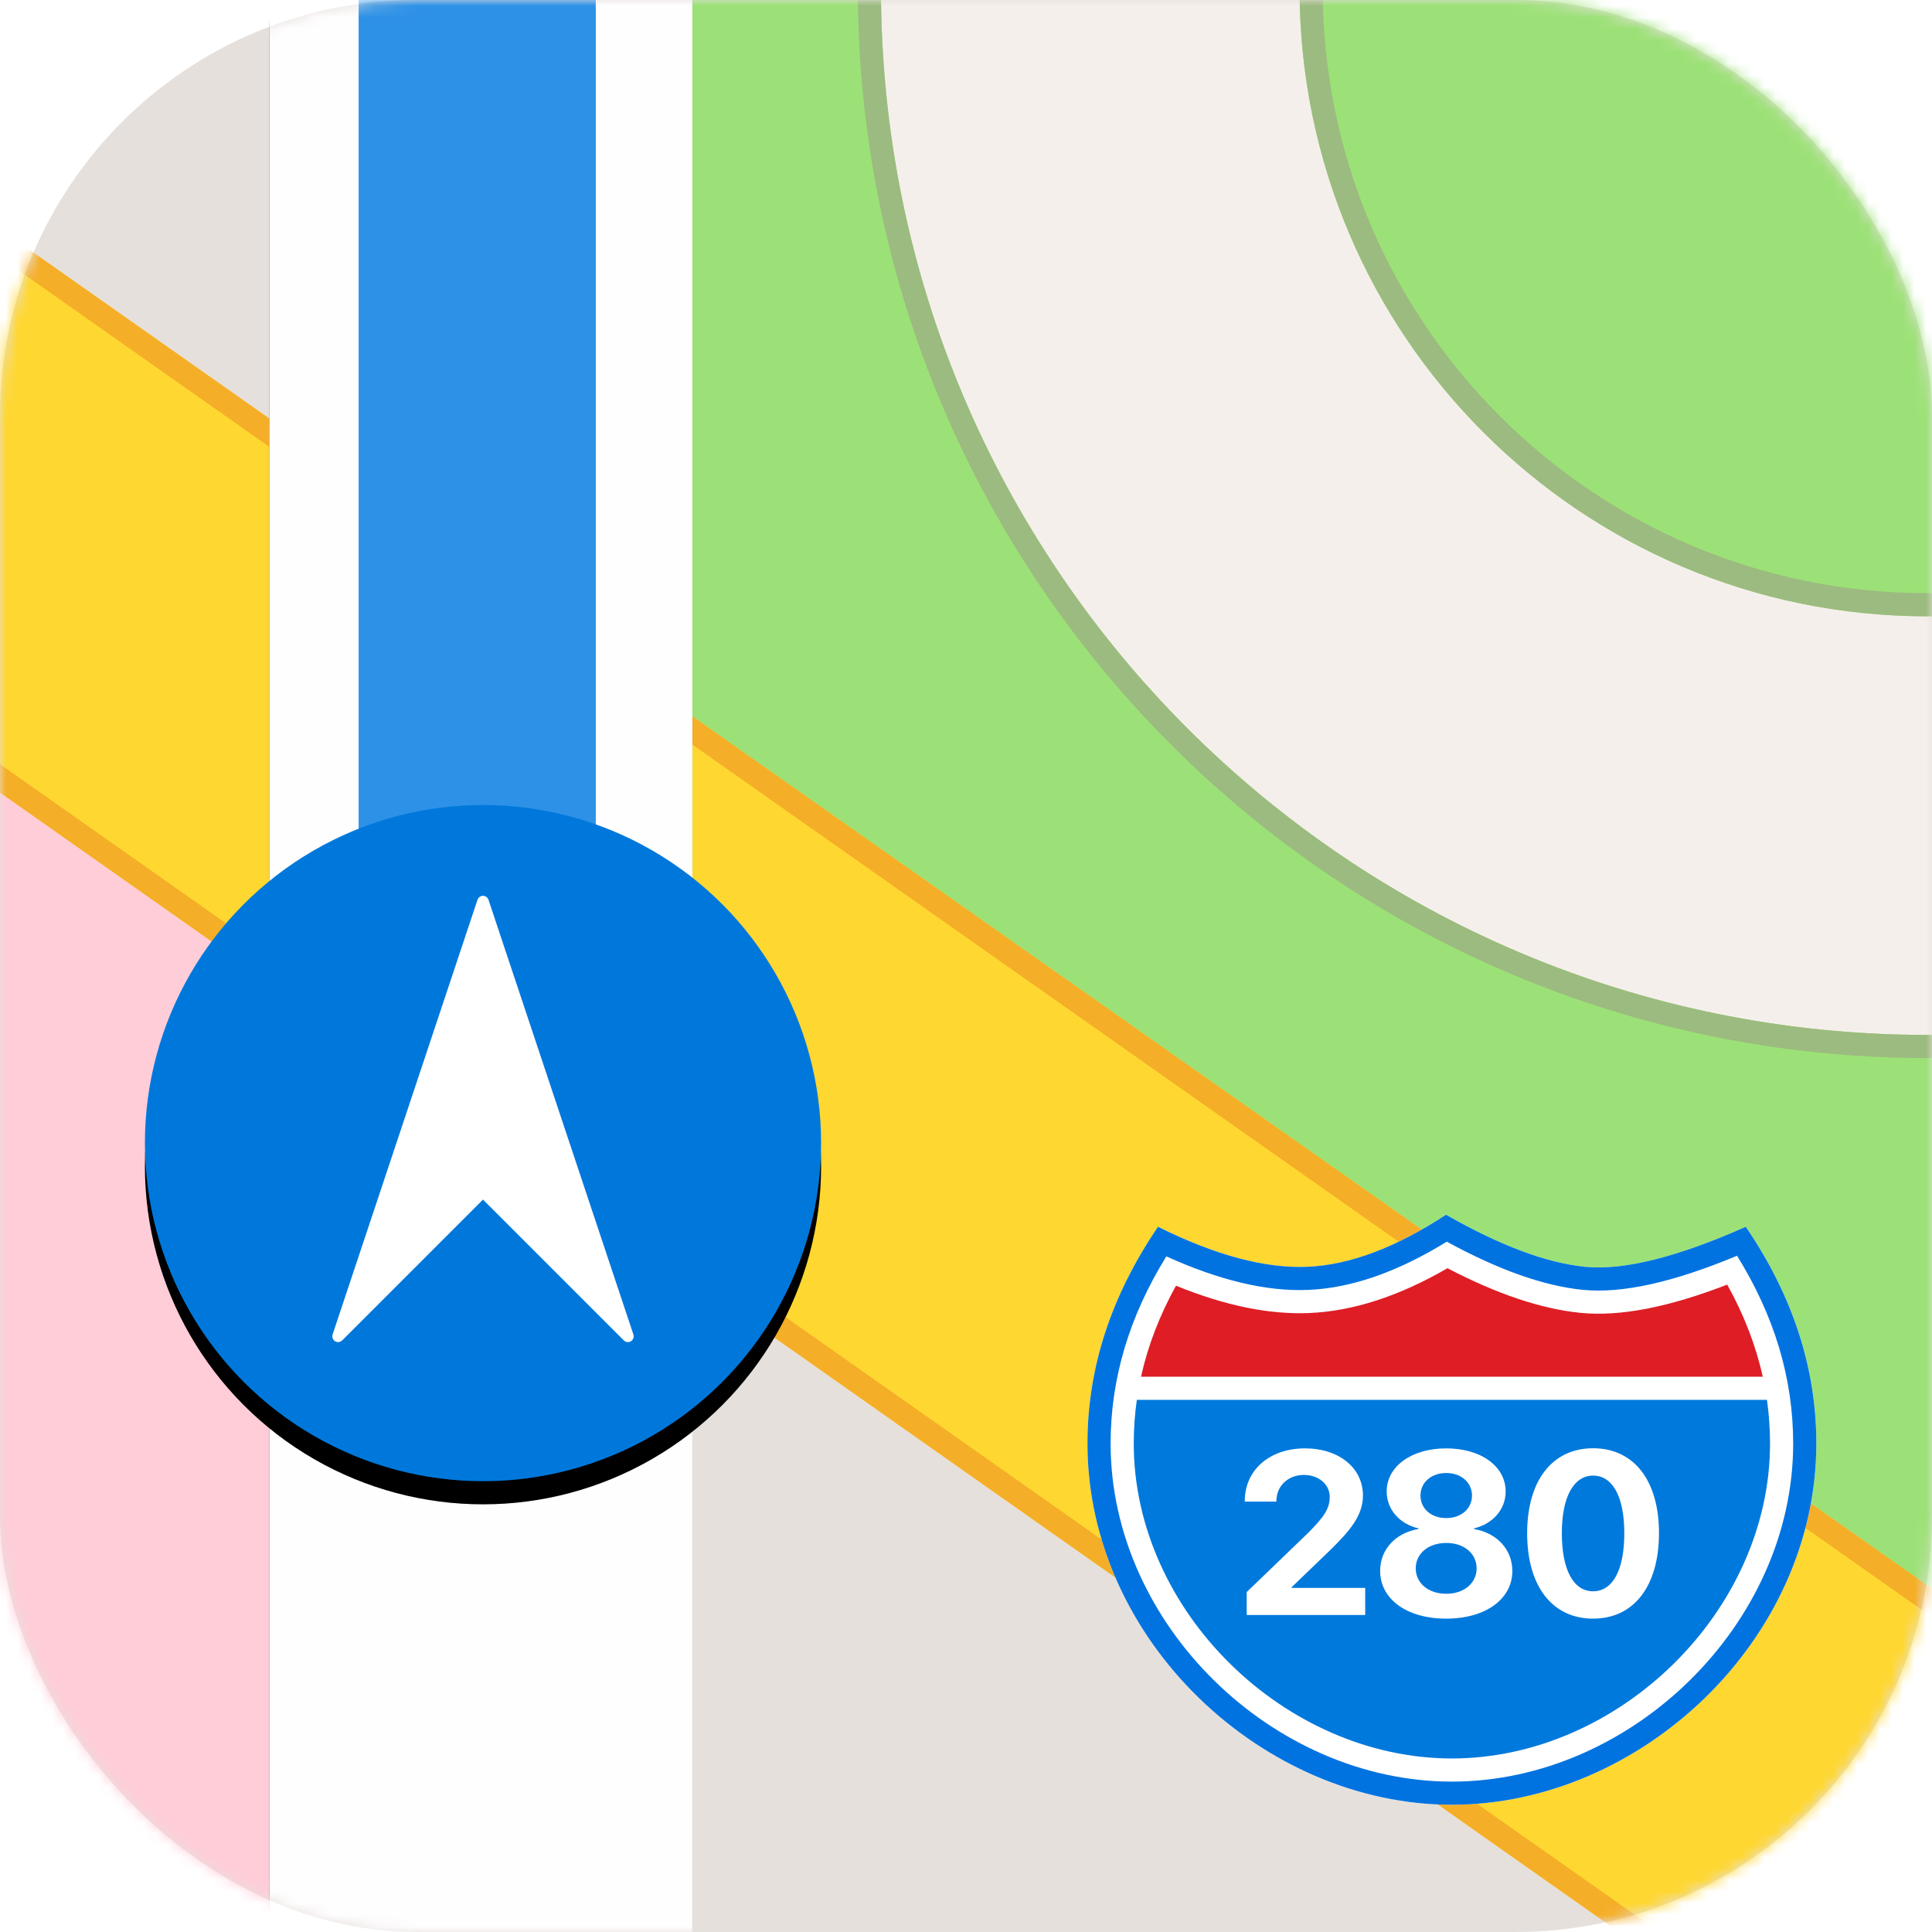 <?xml version="1.0" encoding="UTF-8"?>
<svg width="167px" height="167px" viewBox="0 0 167 167" version="1.1" xmlns="http://www.w3.org/2000/svg" xmlns:xlink="http://www.w3.org/1999/xlink">
    <!-- Generator: Sketch 48.2 (47327) - http://www.bohemiancoding.com/sketch -->
    <title>icon_maps</title>
    <desc>Created with Sketch.</desc>
    <defs>
        <rect id="path-1" x="0" y="0" width="167" height="167" rx="36"></rect>
        <path d="M174.958,145.732 C204.934,145.732 229.233,121.432 229.233,91.457 C229.233,61.481 204.934,37.182 174.958,37.182 C144.983,37.182 120.683,61.481 120.683,91.457 C120.683,121.432 144.983,145.732 174.958,145.732 Z M174.958,181.915 C125,181.915 84.5,141.415 84.5,91.457 C84.5,41.498 125,0.998 174.958,0.998 C224.917,0.998 265.417,41.498 265.417,91.457 C265.417,141.415 224.917,181.915 174.958,181.915 Z" id="path-3"></path>
        <polygon id="path-4" points="0 106.378 179.525 232.724 179.525 281.432 0 155.087"></polygon>
        <rect id="path-5" x="31.62" y="92.458" width="36.58" height="167"></rect>
        <filter x="-8.2%" y="-1.8%" width="116.4%" height="103.6%" filterUnits="objectBoundingBox" id="filter-6">
            <feMorphology radius="1" operator="dilate" in="SourceAlpha" result="shadowSpreadOuter1"></feMorphology>
            <feOffset dx="0" dy="0" in="shadowSpreadOuter1" result="shadowOffsetOuter1"></feOffset>
            <feColorMatrix values="0 0 0 0 0   0 0 0 0 0   0 0 0 0 0  0 0 0 0.14 0" type="matrix" in="shadowOffsetOuter1"></feColorMatrix>
        </filter>
        <circle id="path-7" cx="29.225" cy="29.225" r="29.225"></circle>
        <filter x="-12.0%" y="-8.6%" width="124.0%" height="124.0%" filterUnits="objectBoundingBox" id="filter-8">
            <feOffset dx="0" dy="2" in="SourceAlpha" result="shadowOffsetOuter1"></feOffset>
            <feGaussianBlur stdDeviation="2" in="shadowOffsetOuter1" result="shadowBlurOuter1"></feGaussianBlur>
            <feColorMatrix values="0 0 0 0 0   0 0 0 0 0   0 0 0 0 0  0 0 0 0.152 0" type="matrix" in="shadowBlurOuter1"></feColorMatrix>
        </filter>
    </defs>
    <g id="icon_maps" stroke="none" stroke-width="1" fill="none" fill-rule="evenodd">
        <g>
            <mask id="mask-2" fill="white">
                <use xlink:href="#path-1"></use>
            </mask>
            <use id="bg" fill="#E6E0DC" xlink:href="#path-1"></use>
            <g id="icon" mask="url(#mask-2)">
                <g transform="translate(-8.35, -92.458)">
                    <polygon id="green" fill="#9CE177" fill-rule="evenodd" points="54.275 81.325 54.275 160.65 186.483 252.5 186.483 81.325"></polygon>
                    <polygon id="pink" fill="#FFCDD8" fill-rule="evenodd" points="1.392 143.95 51.492 175.958 51.492 276.158 1.392 276.158"></polygon>
                    <g id="Oval" fill="none" fill-rule="nonzero">
                        <use fill="#F5EFEB" fill-rule="evenodd" xlink:href="#path-3"></use>
                        <path stroke="#9CBB80" stroke-width="2" d="M174.958,144.732 C204.381,144.732 228.233,120.88 228.233,91.457 C228.233,62.034 204.381,38.182 174.958,38.182 C145.535,38.182 121.683,62.034 121.683,91.457 C121.683,120.88 145.535,144.732 174.958,144.732 Z M174.958,182.915 C124.447,182.915 83.5,141.968 83.5,91.457 C83.5,40.946 124.447,-0.002 174.958,-0.002 C225.469,-0.002 266.417,40.946 266.417,91.457 C266.417,141.968 225.469,182.915 174.958,182.915 Z"></path>
                    </g>
                    <g id="yellow" fill="none">
                        <use fill="#FFD731" fill-rule="evenodd" xlink:href="#path-4"></use>
                        <path stroke="#F5AE27" stroke-width="2" d="M1,108.305 L1,154.568 L178.525,279.505 L178.525,233.243 L1,108.305 Z"></path>
                    </g>
                    <g id="road" fill="none">
                        <use fill="black" fill-opacity="1" filter="url(#filter-6)" xlink:href="#path-5"></use>
                        <use fill="#FFFEFF" fill-rule="evenodd" xlink:href="#path-5"></use>
                    </g>
                    <rect id="path" fill="#2D91E7" fill-rule="evenodd" x="39.35" y="92.458" width="20.5" height="83.5"></rect>
                    <g id="nav" stroke-width="1" fill="none" fill-rule="evenodd" transform="translate(20.875, 162.042)">
                        <g id="Oval-2">
                            <use fill="black" fill-opacity="1" filter="url(#filter-8)" xlink:href="#path-7"></use>
                            <use fill="#0078DB" fill-rule="evenodd" xlink:href="#path-7"></use>
                        </g>
                        <path d="M29.225,33.4 L16.7,45.925 L29.225,8.35 L29.225,33.4 Z M29.225,33.4 L29.225,8.35 L41.75,45.925 L29.225,33.4 Z" id="Combined-Shape" stroke="#FFFFFF" fill="#FFFFFF" stroke-linecap="round" stroke-linejoin="round"></path>
                    </g>
                    <g id="sign" stroke-width="1" fill="none" fill-rule="evenodd" transform="translate(102.35, 197.458)">
                        <path d="M63,19.776 C63,36.849 47.758,51 31.5,51 C15.242,51 0,36.849 0,19.776 C0,13.259 2.032,7.014 6.097,1.041 C11.044,3.5 15.345,4.653 19,4.5 C22.655,4.347 26.652,2.847 30.992,0 C35.664,2.667 39.667,4.167 43,4.5 C46.333,4.833 50.968,3.68 56.903,1.041 C60.968,7.014 63,13.259 63,19.776 Z" id="Combined-Shape" fill="#FFFFFF" fill-rule="nonzero"></path>
                        <path d="M42.801,6.49 C39.415,6.151 35.511,4.756 31.059,2.328 C26.824,4.938 22.835,6.341 19.084,6.498 C15.47,6.649 11.387,5.671 6.819,3.599 C3.598,8.805 2,14.186 2,19.776 C2,35.409 16.001,49 31.5,49 C46.999,49 61,35.409 61,19.776 C61,14.166 59.391,8.767 56.147,3.545 C50.655,5.835 46.231,6.833 42.801,6.49 Z M63,19.776 C63,36.849 47.758,51 31.5,51 C15.242,51 0,36.849 0,19.776 C0,13.259 2.032,7.014 6.097,1.041 C11.044,3.5 15.345,4.653 19,4.5 C22.655,4.347 26.652,2.847 30.992,0 C35.664,2.667 39.667,4.167 43,4.5 C46.333,4.833 50.968,3.68 56.903,1.041 C60.968,7.014 63,13.259 63,19.776 Z" id="Combined-Shape" fill="#0073E0" fill-rule="nonzero"></path>
                        <path d="M58.734,16 C58.911,17.248 59,18.506 59,19.776 C59,34.29 45.908,47 31.5,47 C17.092,47 4,34.29 4,19.776 C4,18.506 4.089,17.248 4.266,16 L58.734,16 Z" id="Combined-Shape" fill="#0079DC"></path>
                        <path d="M58.37,14 L4.63,14 C5.219,11.336 6.224,8.718 7.651,6.135 C11.834,7.84 15.665,8.643 19.167,8.497 C22.988,8.337 26.966,7.025 31.115,4.624 C35.373,6.841 39.185,8.138 42.602,8.48 C46.058,8.826 50.253,7.988 55.297,6.042 C56.752,8.655 57.774,11.304 58.37,14 Z" id="Path" fill="#DE1D25"></path>
                        <path d="M13.597,24.746 C13.597,22.08 15.726,20.196 18.802,20.196 C21.771,20.196 23.812,21.914 23.812,24.268 C23.812,26.026 22.64,27.344 21.087,28.887 L17.649,32.198 L17.649,32.256 L24.007,32.256 L24.007,34.6 L13.763,34.6 L13.763,32.618 L19.075,27.5 C20.501,26.075 20.94,25.362 20.94,24.385 C20.94,23.33 20.013,22.491 18.704,22.491 C17.337,22.491 16.331,23.448 16.331,24.746 L16.331,24.795 L13.597,24.795 L13.597,24.746 Z M31.011,34.913 C27.593,34.913 25.298,33.223 25.298,30.782 C25.298,28.926 26.645,27.491 28.608,27.168 L28.608,27.11 C26.968,26.729 25.864,25.469 25.864,23.916 C25.864,21.768 27.993,20.196 31.011,20.196 C34.038,20.196 36.147,21.758 36.147,23.926 C36.147,25.459 35.054,26.719 33.413,27.11 L33.413,27.168 C35.386,27.5 36.724,28.936 36.724,30.791 C36.724,33.233 34.399,34.913 31.011,34.913 Z M31.011,32.764 C32.563,32.764 33.638,31.836 33.638,30.567 C33.638,29.297 32.563,28.37 31.011,28.37 C29.458,28.37 28.374,29.297 28.374,30.567 C28.374,31.836 29.458,32.764 31.011,32.764 Z M31.011,26.221 C32.309,26.221 33.237,25.401 33.237,24.278 C33.237,23.145 32.309,22.325 31.011,22.325 C29.702,22.325 28.784,23.155 28.784,24.278 C28.784,25.401 29.702,26.221 31.011,26.221 Z M43.708,34.913 C40.163,34.913 38.005,32.09 38.005,27.53 C38.005,22.979 40.182,20.186 43.708,20.186 C47.233,20.186 49.401,22.969 49.401,27.52 C49.401,32.071 47.253,34.913 43.708,34.913 Z M43.708,32.549 C45.387,32.549 46.403,30.743 46.403,27.53 C46.403,24.346 45.378,22.549 43.708,22.549 C42.048,22.549 41.003,24.356 41.003,27.53 C41.003,30.733 42.028,32.549 43.708,32.549 Z" id="280" fill="#FFFFFF"></path>
                    </g>
                </g>
            </g>
        </g>
    </g>
</svg>